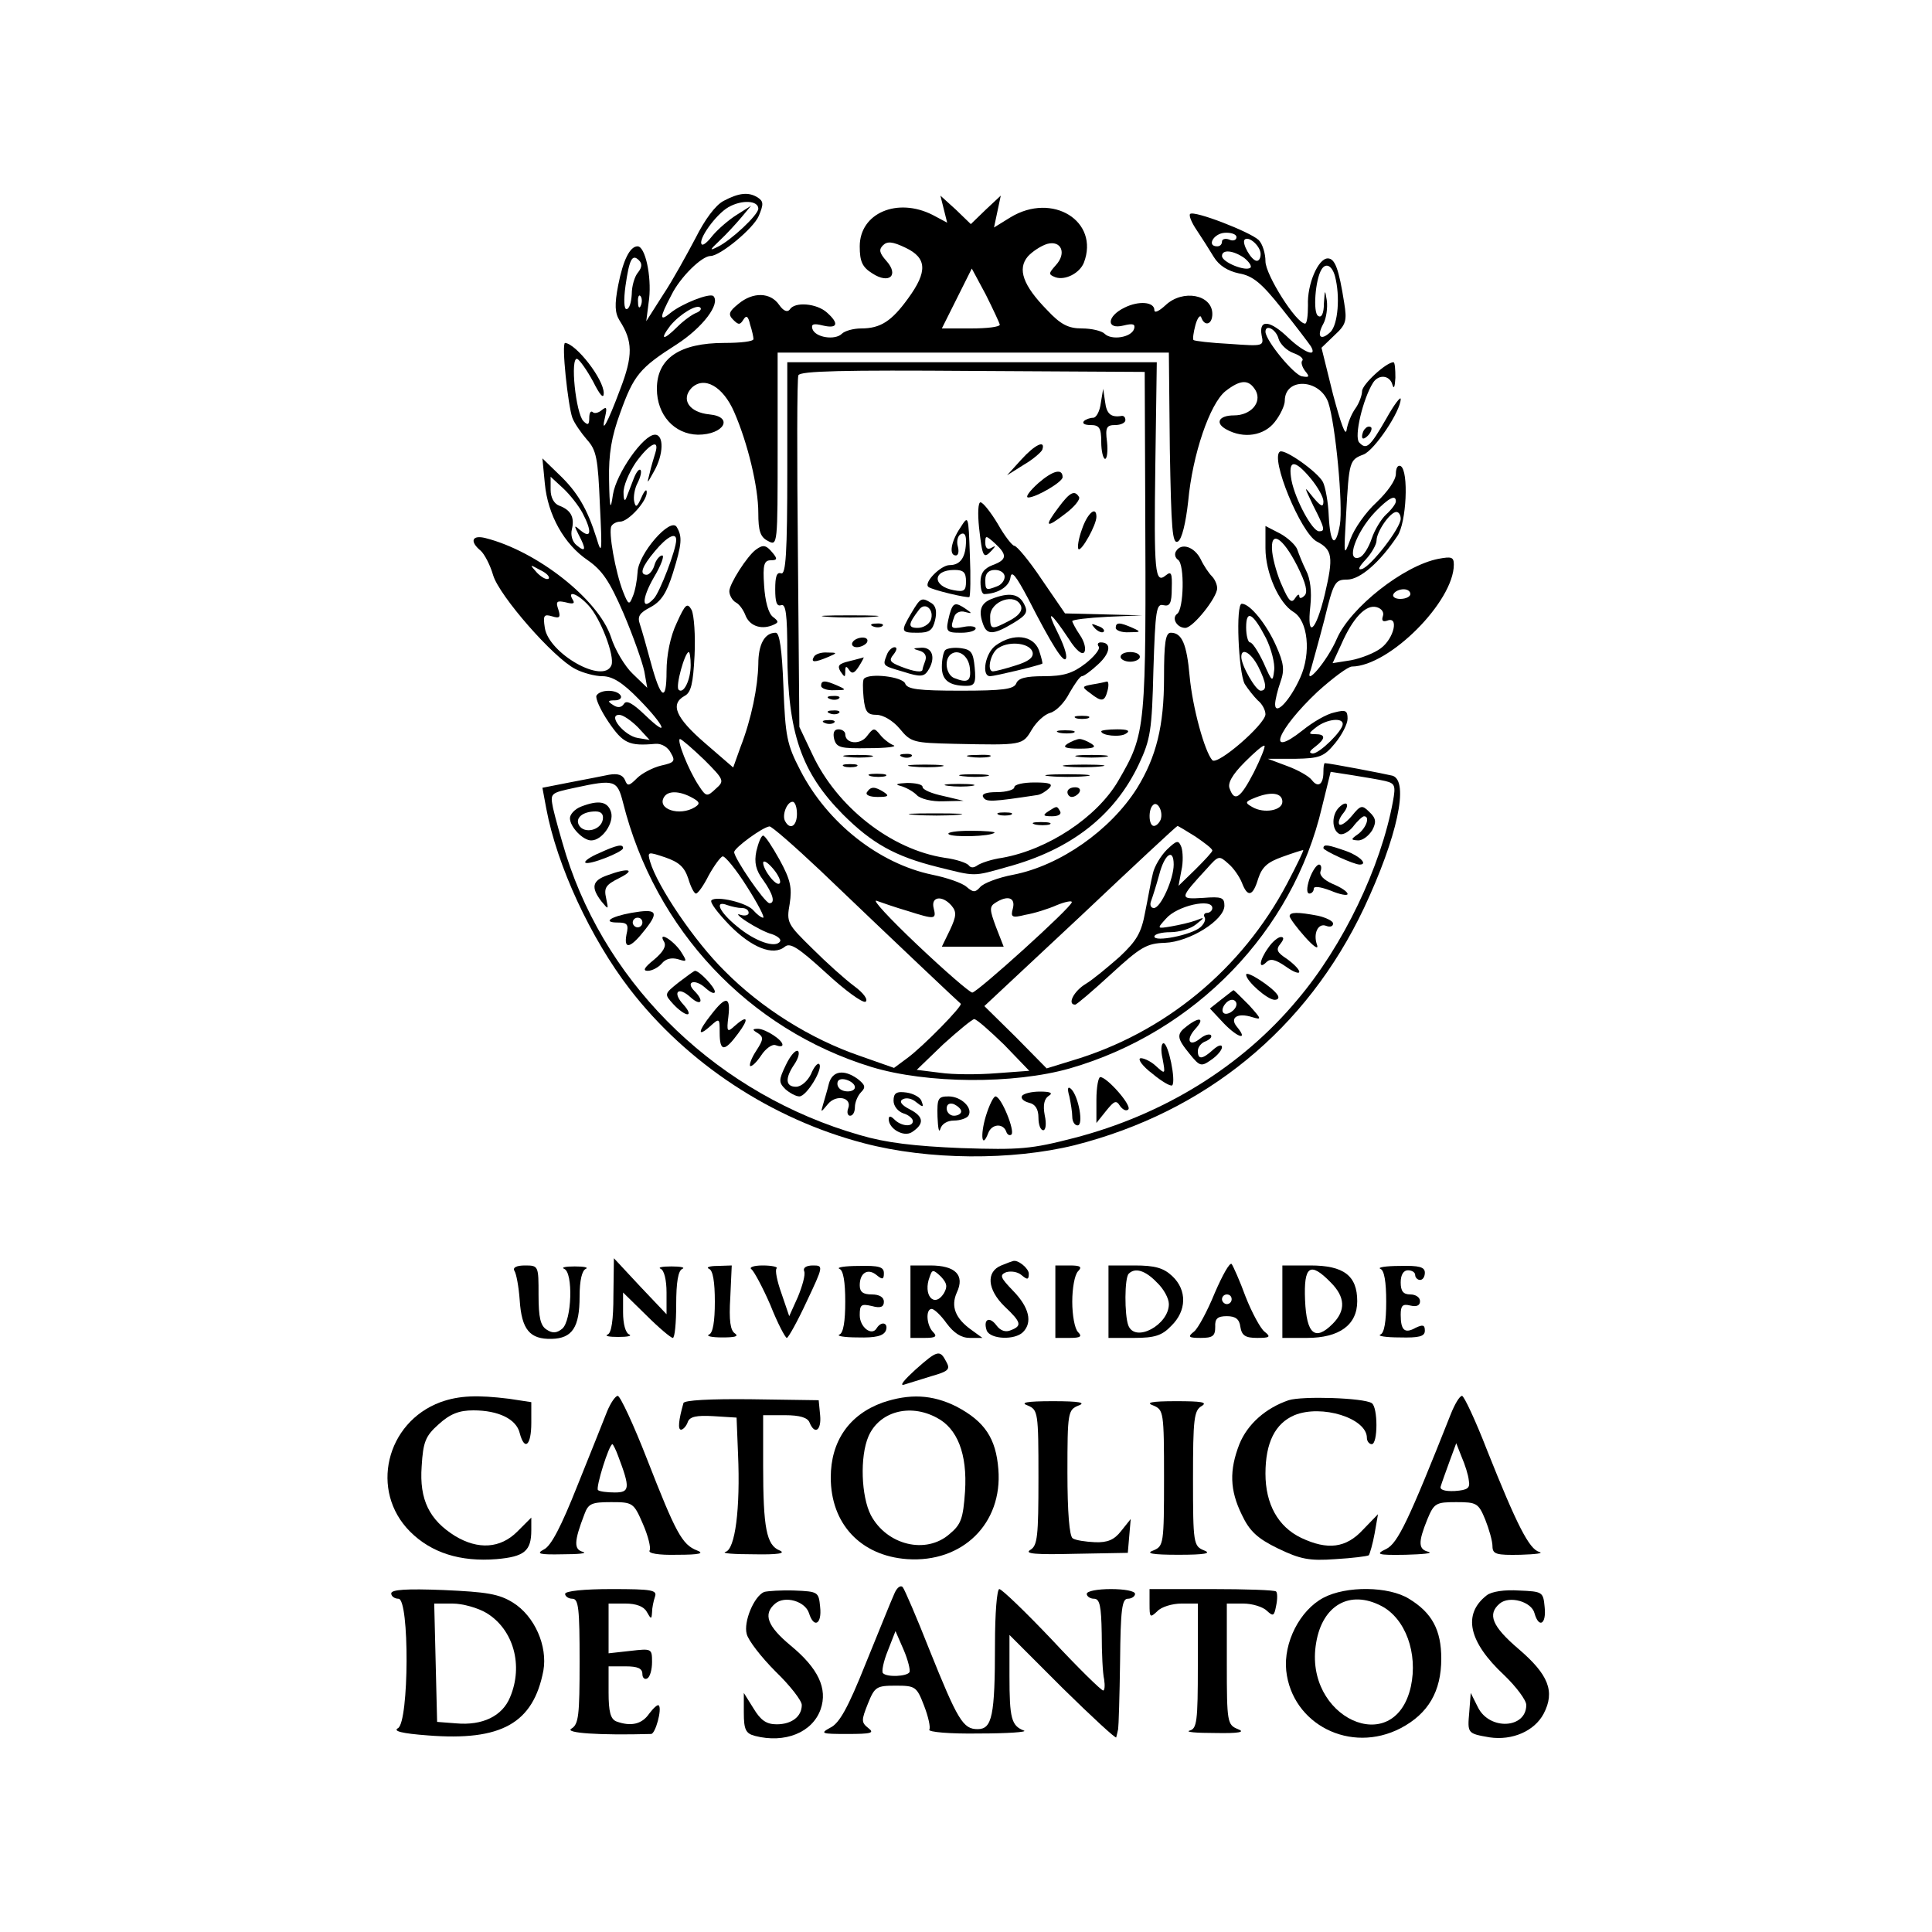 <?xml version="1.0" standalone="no"?>
<!DOCTYPE svg PUBLIC "-//W3C//DTD SVG 20010904//EN"
 "http://www.w3.org/TR/2001/REC-SVG-20010904/DTD/svg10.dtd">
<svg version="1.0" xmlns="http://www.w3.org/2000/svg"
 width="400pt" height="400pt" viewBox="0 0 400 400"
 preserveAspectRatio="xMidYMid meet">

<g transform="translate(0,400) scale(0.1,-0.1)"
fill="#000000" stroke="none">
<path d="M1498 3584 c-17 -9 -39 -39 -58 -77 -18 -34 -47 -87 -67 -117 l-35
-55 6 47 c5 46 -8 108 -24 108 -16 0 -30 -29 -40 -80 -8 -41 -7 -58 3 -74 27
-42 28 -72 1 -142 -26 -70 -41 -97 -31 -56 4 18 3 21 -7 13 -7 -6 -16 -8 -19
-4 -4 3 -7 -2 -7 -12 0 -15 -3 -16 -12 -7 -16 16 -28 133 -13 129 5 -2 20 -23
33 -47 14 -28 22 -37 22 -24 0 29 -57 102 -80 104 -8 0 6 -130 15 -155 4 -11
18 -31 30 -45 20 -22 23 -39 27 -135 5 -99 4 -106 -7 -69 -19 60 -39 95 -78
132 l-34 33 5 -52 c6 -65 40 -126 89 -159 30 -21 45 -43 74 -110 20 -47 39
-101 43 -120 l6 -34 -30 29 c-16 15 -37 50 -45 76 -26 78 -153 178 -260 205
-28 7 -33 -7 -10 -26 8 -7 20 -30 26 -51 13 -43 125 -171 170 -194 15 -8 41
-15 56 -15 21 0 42 -13 76 -48 54 -55 65 -83 12 -32 -25 24 -38 31 -43 23 -5
-8 -13 -9 -22 -3 -13 8 -12 10 3 10 10 0 15 5 12 10 -8 13 -42 13 -50 0 -3 -5
8 -30 25 -55 30 -44 42 -50 97 -45 13 1 26 -7 32 -19 10 -17 7 -20 -20 -26
-17 -4 -40 -16 -50 -26 -17 -17 -20 -17 -25 -4 -5 11 -15 14 -33 11 -14 -3
-51 -10 -82 -16 l-56 -11 8 -43 c22 -118 92 -269 173 -374 118 -153 293 -269
485 -319 133 -35 306 -36 436 -4 271 69 480 240 599 491 69 147 94 263 59 274
-16 4 -131 26 -140 26 -2 0 -3 -8 -3 -18 0 -26 -11 -34 -24 -17 -6 8 -29 21
-51 29 l-40 15 57 0 c50 1 59 4 82 32 14 17 26 40 26 51 0 17 -4 19 -27 13
-16 -3 -45 -20 -66 -37 -77 -61 -53 1 31 80 31 28 63 52 71 52 78 1 211 135
211 211 0 16 -5 17 -32 12 -72 -14 -182 -101 -210 -165 -20 -47 -70 -105 -54
-64 3 11 16 57 28 103 19 78 22 83 47 83 27 0 68 36 104 90 19 27 24 135 7
145 -6 3 -10 -4 -10 -16 0 -13 -17 -37 -40 -59 -22 -20 -46 -54 -54 -76 -14
-38 -14 -36 -9 51 6 110 7 113 36 124 23 9 77 90 77 115 0 6 -14 -12 -30 -41
-34 -59 -41 -65 -56 -49 -11 12 8 91 29 124 12 18 35 15 40 -5 3 -10 5 -3 6
15 0 17 -1 32 -4 32 -15 0 -65 -46 -65 -60 0 -8 -6 -25 -14 -36 -8 -11 -16
-31 -18 -44 -2 -15 -12 13 -28 73 l-24 97 27 26 c24 22 26 30 20 67 -11 70
-19 92 -34 92 -20 0 -43 -54 -41 -97 0 -21 -2 -38 -6 -38 -18 0 -82 101 -82
129 0 16 -6 36 -14 44 -18 17 -134 62 -142 54 -3 -3 3 -18 14 -34 10 -15 26
-40 35 -55 11 -18 29 -29 52 -34 29 -5 47 -20 89 -73 29 -36 56 -72 60 -78 14
-24 -14 -13 -46 17 -38 37 -62 40 -56 6 5 -23 4 -23 -66 -18 -39 2 -73 6 -75
8 -2 2 0 16 4 31 4 15 10 22 12 16 7 -20 23 -15 23 7 0 40 -61 52 -97 18 -13
-12 -23 -17 -23 -10 0 17 -32 20 -62 5 -37 -18 -38 -46 -2 -37 20 5 25 3 22
-7 -6 -18 -47 -24 -61 -10 -6 6 -27 11 -47 11 -28 0 -44 8 -72 38 -50 51 -62
85 -40 111 9 10 27 22 40 26 29 8 41 -19 18 -44 -15 -17 -16 -19 -1 -25 20 -7
50 8 59 30 33 86 -65 147 -152 94 l-34 -21 7 33 7 33 -31 -29 -31 -30 -31 30
-32 29 7 -28 7 -28 -30 16 c-73 37 -151 4 -151 -65 0 -31 5 -43 26 -56 35 -23
56 -4 29 26 -14 16 -16 23 -7 32 9 9 20 8 47 -5 44 -21 46 -49 5 -105 -34 -47
-57 -62 -97 -62 -16 0 -34 -5 -40 -11 -14 -14 -55 -8 -61 10 -3 10 2 12 22 7
30 -7 34 4 8 27 -21 19 -67 23 -77 6 -5 -6 -13 -3 -22 10 -18 26 -54 27 -84 2
-20 -16 -22 -22 -11 -33 11 -11 14 -11 21 0 6 10 10 8 14 -10 4 -12 7 -26 7
-30 0 -5 -27 -8 -60 -8 -93 0 -140 -32 -140 -95 0 -54 36 -94 85 -95 54 0 75
37 24 42 -42 4 -60 31 -37 55 26 25 65 3 88 -50 28 -64 50 -155 50 -209 0 -37
4 -50 20 -58 20 -11 20 -8 20 190 l0 200 405 0 405 0 2 -200 c3 -166 5 -198
17 -191 8 5 16 38 21 83 9 98 45 202 77 228 32 25 49 25 63 1 13 -25 -11 -51
-45 -51 -32 0 -40 -16 -16 -29 36 -20 78 -13 100 15 12 15 21 35 21 44 0 49
72 46 90 -3 15 -45 31 -214 24 -254 -9 -49 -20 -40 -23 19 -1 28 -7 60 -12 70
-11 21 -79 69 -89 63 -21 -13 43 -168 76 -186 33 -17 35 -32 17 -109 -19 -79
-38 -94 -30 -24 3 29 0 56 -9 73 -7 14 -15 34 -18 43 -3 9 -19 24 -35 33 l-31
16 0 -46 c0 -51 28 -114 58 -132 30 -18 37 -85 14 -136 -21 -47 -52 -80 -52
-55 0 8 5 29 11 46 9 25 7 39 -9 75 -20 45 -54 87 -71 87 -13 0 -7 -141 6
-166 7 -11 19 -26 27 -34 9 -7 16 -20 16 -29 -1 -21 -99 -106 -110 -95 -16 18
-41 109 -47 174 -6 67 -16 90 -39 90 -11 0 -14 -21 -14 -93 0 -100 -16 -164
-56 -229 -55 -87 -159 -160 -256 -179 -32 -6 -63 -18 -69 -26 -10 -11 -14 -11
-28 1 -9 8 -41 19 -71 25 -110 23 -217 107 -273 216 -28 54 -31 70 -35 173 -3
78 -8 112 -16 112 -23 0 -36 -24 -36 -65 -1 -47 -14 -113 -37 -172 l-15 -42
-59 51 c-60 52 -72 80 -42 97 14 7 18 26 21 84 2 41 -1 83 -6 94 -9 16 -13 13
-31 -27 -13 -27 -21 -66 -21 -100 0 -65 -12 -58 -33 20 -8 30 -18 65 -22 77
-6 17 -1 24 22 36 22 12 33 29 46 70 19 61 20 76 8 96 -13 21 -80 -56 -81 -94
-1 -16 -5 -39 -10 -50 -7 -18 -9 -18 -20 10 -16 41 -31 125 -24 136 3 5 11 9
18 9 17 0 56 43 55 61 0 8 -5 3 -11 -11 -9 -20 -12 -22 -15 -8 -2 9 1 27 7 38
6 12 9 24 6 27 -3 3 -9 -5 -14 -18 -5 -13 -12 -31 -15 -39 -3 -9 -6 -6 -6 9
-1 14 11 42 25 63 28 39 50 51 41 21 -3 -10 -9 -29 -12 -43 -6 -23 -6 -23 9 4
20 35 21 76 2 76 -24 0 -80 -80 -87 -124 -5 -35 -7 -30 -8 31 -1 53 5 89 23
138 28 78 40 93 117 142 54 35 91 84 76 100 -8 7 -66 -16 -89 -35 -23 -19 -23
-10 2 37 18 37 63 81 81 81 20 0 89 57 100 83 10 24 10 30 -2 38 -19 12 -39
10 -71 -7z m72 -16 c0 -13 -57 -66 -84 -79 -18 -9 -17 -7 4 13 14 13 34 35 45
48 l20 24 -30 -19 c-16 -10 -38 -29 -49 -42 -10 -13 -20 -22 -23 -19 -9 9 29
62 55 77 28 16 62 14 62 -3z m990 -59 c0 -6 -7 -9 -15 -5 -8 3 -15 1 -15 -4 0
-6 -4 -10 -10 -10 -22 0 -8 26 15 28 14 1 25 -3 25 -9z m50 -35 c0 -8 -3 -14
-8 -14 -11 0 -32 37 -25 44 9 8 33 -14 33 -30z m-34 -8 c10 -8 16 -17 13 -20
-9 -9 -59 11 -59 24 0 14 23 12 46 -4z m-1255 -30 c-7 -8 -13 -28 -13 -45 -1
-17 -5 -31 -11 -31 -5 0 -6 19 -2 48 8 56 14 67 28 53 7 -7 6 -15 -2 -25z
m1443 -8 c11 -42 6 -99 -9 -115 -21 -20 -30 -10 -15 17 6 11 9 33 7 48 -4 24
-4 23 -6 -6 0 -21 -5 -31 -12 -26 -11 6 -6 75 7 96 9 15 22 8 28 -14z m-694
-100 c0 -5 -27 -8 -60 -8 l-60 0 31 62 31 62 29 -54 c15 -30 28 -58 29 -62z
m-743 40 c-3 -8 -6 -5 -6 6 -1 11 2 17 5 13 3 -3 4 -12 1 -19z m114 -16 c-8
-3 -26 -16 -39 -29 -29 -29 -37 -27 -14 3 20 24 55 45 62 37 3 -3 -1 -8 -9
-11z m1206 -53 c3 -11 17 -25 31 -30 14 -5 22 -12 18 -16 -3 -3 0 -13 6 -21
10 -12 9 -14 -7 -11 -17 4 -74 73 -75 92 0 17 22 5 27 -14z m67 -290 c14 -17
26 -38 26 -47 0 -13 -5 -11 -21 8 -20 25 -20 25 0 -17 24 -47 25 -53 12 -53
-14 0 -49 65 -57 105 -8 44 6 45 40 4z m-1508 -71 c20 -38 18 -54 -3 -37 -15
13 -15 12 -5 -8 16 -30 15 -38 -4 -22 -9 7 -13 21 -10 33 6 25 -2 40 -26 49
-11 4 -18 17 -18 33 l0 27 26 -24 c14 -13 32 -36 40 -51z m1684 24 c0 -5 -9
-17 -20 -27 -10 -9 -24 -32 -30 -50 -6 -18 -17 -36 -25 -39 -30 -11 -8 52 32
94 28 29 43 37 43 22z m10 -36 c0 -19 -61 -98 -80 -104 -10 -3 -7 4 8 20 12
13 22 31 22 39 0 18 28 59 41 59 5 0 9 -6 9 -14z m-1500 -44 c0 -20 -34 -108
-46 -121 -26 -28 -26 -1 0 44 15 25 22 45 17 45 -5 0 -13 -9 -16 -20 -3 -11
-11 -20 -16 -20 -16 0 -10 17 17 49 25 30 44 40 44 23z m1286 -54 c18 -36 22
-54 15 -61 -6 -6 -11 -7 -11 -1 0 5 -4 3 -9 -5 -7 -11 -13 -5 -26 25 -10 21
-19 53 -21 71 -5 47 21 32 52 -29z m-1550 -26 c-4 -3 -14 2 -24 12 -16 18 -16
18 6 6 13 -6 21 -14 18 -18z m1784 -32 c0 -5 -9 -10 -21 -10 -11 0 -17 5 -14
10 3 6 13 10 21 10 8 0 14 -4 14 -10z m-1702 -23 c25 -26 55 -105 48 -124 -16
-41 -130 24 -138 77 -4 26 -2 29 15 24 16 -5 18 -2 13 14 -6 17 -3 19 15 15
15 -4 20 -3 15 5 -13 21 10 13 32 -11z m1645 -23 c-3 -9 0 -12 9 -9 25 10 14
-37 -13 -57 -13 -10 -41 -21 -62 -25 l-38 -6 18 39 c24 55 51 83 73 77 11 -3
16 -11 13 -19z m-242 -45 c11 -22 19 -53 17 -67 -3 -25 -4 -25 -22 16 -11 23
-23 42 -28 42 -4 0 -8 14 -8 31 0 38 14 30 41 -22z m-1191 -56 c0 -31 -15 -61
-25 -51 -7 7 13 78 21 78 2 0 4 -12 4 -27z m1175 -3 c17 -34 19 -50 5 -50 -10
0 -40 52 -40 70 0 20 20 9 35 -20z m-1284 -126 l24 -26 -24 4 c-28 4 -64 48
-39 48 8 0 25 -12 39 -26z m1459 7 c0 -14 -48 -61 -62 -61 -9 1 -7 5 5 14 22
17 22 26 0 26 -15 0 -14 2 3 15 21 16 54 20 54 6z m-1322 -74 c42 -42 42 -44
24 -60 -18 -17 -20 -17 -35 6 -22 33 -47 97 -39 97 4 -1 26 -20 50 -43z m1138
-26 c-28 -54 -40 -62 -50 -34 -5 11 5 29 31 55 20 20 38 36 41 34 2 -2 -8 -27
-22 -55z m272 -18 c20 -5 22 -9 16 -42 -25 -136 -103 -299 -198 -411 -115
-138 -277 -238 -462 -286 -89 -23 -112 -25 -234 -21 -97 4 -156 11 -210 27
-289 83 -520 302 -608 580 -11 36 -23 79 -27 97 -6 31 -6 31 45 42 83 18 88
16 100 -31 66 -263 260 -469 514 -547 115 -35 295 -36 411 -3 260 75 462 284
522 541 l18 73 45 -7 c25 -4 55 -9 68 -12z m-1436 -34 c17 -9 18 -13 7 -20
-32 -20 -80 -4 -64 21 8 13 31 13 57 -1z m1223 -9 c0 -18 -38 -25 -62 -11 -16
9 -16 11 7 20 33 13 55 9 55 -9z m-1005 -25 c0 -25 -14 -34 -24 -16 -8 12 3
41 15 41 5 0 9 -11 9 -25z m753 -12 c-3 -7 -9 -13 -14 -13 -11 0 -12 34 -2 43
9 10 22 -13 16 -30z m-705 -105 c161 -154 287 -273 291 -276 6 -3 -78 -89
-111 -113 l-27 -20 -71 25 c-102 35 -204 99 -280 176 -62 61 -139 175 -154
226 -6 21 -5 21 31 9 29 -10 40 -20 48 -44 5 -17 12 -31 16 -31 4 0 16 17 26
37 11 20 24 38 29 40 5 1 28 -27 50 -62 23 -36 38 -65 34 -65 -4 0 -13 7 -20
15 -13 16 -77 31 -87 21 -4 -4 13 -26 37 -51 46 -47 91 -65 115 -45 11 9 28
-2 85 -54 40 -37 76 -63 82 -60 6 4 -4 18 -23 32 -19 14 -58 49 -87 78 -52 51
-54 54 -47 93 5 33 2 49 -21 91 -15 27 -30 50 -34 50 -4 0 -10 -15 -14 -32 -5
-24 -1 -40 14 -60 20 -28 26 -48 13 -48 -10 1 -73 93 -73 106 1 9 58 51 73 53
4 1 52 -41 105 -91z m777 70 c19 -13 35 -25 35 -29 0 -3 -16 -20 -35 -39 l-35
-34 6 32 c4 17 3 39 0 48 -6 15 -9 15 -30 -5 -13 -13 -26 -35 -29 -49 -4 -15
-10 -51 -16 -80 -8 -44 -18 -60 -53 -93 -24 -21 -55 -47 -70 -56 -25 -15 -39
-43 -22 -43 3 0 37 29 74 63 61 56 74 64 112 65 51 2 123 47 123 77 0 17 -6
19 -44 16 -50 -3 -50 -2 8 61 24 27 25 27 44 10 11 -9 23 -27 28 -39 12 -32
23 -29 34 8 8 24 19 34 50 45 22 8 41 14 43 14 2 0 -13 -31 -33 -69 -94 -178
-254 -310 -446 -367 l-52 -16 -64 65 -65 64 199 186 c109 103 199 187 201 187
1 0 18 -10 37 -22z m-45 -58 c0 -30 -27 -90 -41 -90 -6 0 -9 6 -6 14 3 8 11
33 17 55 11 43 30 56 30 21z m-816 -39 c-7 -7 -34 28 -34 43 1 6 10 0 21 -13
11 -13 17 -27 13 -30z m265 -57 c57 -18 60 -18 54 6 -6 24 18 27 37 5 11 -13
10 -22 -3 -50 l-17 -35 64 0 64 0 -16 41 c-13 35 -14 42 -1 50 25 16 42 11 36
-12 -5 -18 -2 -20 26 -13 18 3 47 12 65 20 17 7 32 10 31 6 -1 -11 -196 -187
-206 -187 -5 0 -56 44 -114 99 -57 54 -95 95 -84 91 11 -4 40 -14 64 -21z
m-343 6 c8 0 14 -4 14 -10 0 -5 -8 -7 -17 -4 -10 4 -4 -3 13 -14 17 -11 40
-23 52 -26 12 -4 20 -11 17 -15 -9 -15 -52 0 -89 31 -37 30 -48 55 -20 44 9
-3 22 -6 30 -6z m974 0 c0 -5 -5 -10 -11 -10 -5 0 -8 -4 -5 -9 3 -5 -1 -14 -9
-21 -19 -16 -95 -31 -95 -19 0 5 15 9 33 9 18 0 42 7 53 16 19 15 19 16 -1 8
-11 -4 -33 -9 -50 -12 -30 -5 -30 -5 -11 16 23 27 96 43 96 22z m-431 -283
l52 -54 -68 -5 c-37 -3 -90 -3 -117 1 l-48 6 55 53 c31 28 60 52 64 52 5 0 32
-24 62 -53z"/>
<path d="M1203 2330 c-13 -5 -23 -16 -23 -24 0 -18 27 -46 44 -46 23 0 48 37
41 59 -7 22 -26 25 -62 11z m45 -27 c-4 -22 -38 -30 -49 -12 -9 15 7 29 34 29
12 0 17 -6 15 -17z"/>
<path d="M2772 2328 c-15 -15 -15 -45 0 -54 6 -4 19 2 29 14 9 12 20 22 23 22
13 0 5 -23 -11 -36 -17 -12 -17 -13 -1 -14 10 0 22 10 29 21 9 17 8 25 -6 38
-15 15 -18 14 -36 -8 -11 -13 -22 -21 -26 -18 -3 4 0 13 7 22 16 19 9 30 -8
13z"/>
<path d="M1241 2234 c-19 -8 -32 -17 -29 -20 7 -6 78 22 78 30 0 9 -12 7 -49
-10z"/>
<path d="M2740 2244 c0 -5 63 -34 75 -34 18 0 0 18 -28 28 -37 13 -47 15 -47
6z"/>
<path d="M2711 2180 c-6 -18 -6 -30 0 -30 5 0 9 5 9 10 0 6 14 4 35 -4 19 -8
35 -11 35 -7 0 5 -14 14 -31 21 -18 8 -28 18 -25 26 3 8 1 14 -3 14 -5 0 -14
-13 -20 -30z"/>
<path d="M1258 2188 c-32 -11 -35 -25 -13 -54 15 -18 15 -18 10 6 -5 22 -1 28
27 42 36 18 19 22 -24 6z"/>
<path d="M1307 2110 c-44 -8 -60 -20 -28 -20 20 0 23 -4 18 -25 -6 -33 9 -28
40 12 28 36 22 42 -30 33z m23 -20 c0 -5 -4 -10 -10 -10 -5 0 -10 5 -10 10 0
6 5 10 10 10 6 0 10 -4 10 -10z"/>
<path d="M2670 2103 c1 -5 15 -24 32 -43 17 -19 28 -27 25 -17 -9 24 2 47 19
40 8 -3 14 -1 14 5 0 5 -14 12 -31 16 -42 8 -59 8 -59 -1z"/>
<path d="M1375 2050 c5 -9 -2 -21 -21 -37 -20 -16 -24 -23 -13 -23 9 0 22 7
29 15 8 10 20 13 34 9 19 -6 19 -5 5 17 -17 24 -48 42 -34 19z"/>
<path d="M2626 2038 c-19 -26 -21 -47 -4 -30 8 8 18 6 40 -9 15 -11 28 -16 28
-11 0 5 -12 17 -26 27 -20 13 -23 19 -13 31 7 9 8 14 1 14 -6 0 -18 -10 -26
-22z"/>
<path d="M1405 1966 c-30 -24 -30 -24 -11 -45 11 -12 24 -21 29 -21 6 0 2 9
-8 20 -24 26 -11 39 15 15 21 -19 29 -8 8 13 -20 20 1 26 22 7 11 -10 20 -14
20 -8 0 9 -32 43 -41 43 -2 0 -17 -11 -34 -24z"/>
<path d="M2580 1982 c0 -13 44 -52 59 -52 7 0 10 4 6 10 -10 16 -65 52 -65 42z"/>
<path d="M2529 1931 l-24 -19 29 -31 c29 -30 51 -36 27 -7 -16 19 1 30 32 20
20 -6 19 -4 -7 25 -17 17 -31 31 -32 31 -1 0 -12 -9 -25 -19z m31 -10 c0 -12
-20 -25 -27 -18 -7 7 6 27 18 27 5 0 9 -4 9 -9z"/>
<path d="M1473 1900 c-28 -35 -30 -49 -3 -25 20 18 20 17 20 -13 0 -40 10 -40
38 -2 24 32 20 40 -8 15 -14 -13 -16 -11 -12 20 5 42 -5 44 -35 5z"/>
<path d="M2458 1876 c-23 -17 -22 -25 5 -58 21 -26 24 -27 45 -12 12 8 22 20
22 26 0 6 -8 4 -18 -5 -23 -21 -32 -21 -32 -3 0 8 7 17 16 20 9 4 14 9 11 13
-4 3 -13 0 -22 -7 -23 -19 -31 -3 -10 20 20 22 9 26 -17 6z"/>
<path d="M1569 1861 c12 -8 12 -13 -3 -36 -10 -15 -15 -29 -13 -32 3 -2 13 7
23 22 9 14 23 24 30 21 8 -3 14 -3 14 1 0 10 -34 32 -50 33 -13 0 -13 -2 -1
-9z"/>
<path d="M2407 1808 c6 -33 6 -33 -15 -14 -11 10 -26 16 -31 15 -6 -2 5 -17
25 -32 19 -16 38 -27 41 -24 8 9 -8 87 -18 87 -5 0 -6 -15 -2 -32z"/>
<path d="M1627 1795 c-15 -31 -15 -36 -1 -50 9 -8 22 -15 29 -15 15 0 50 58
41 67 -3 3 -11 -6 -17 -21 -7 -14 -20 -26 -31 -26 -22 0 -23 18 -3 47 8 12 11
24 7 27 -5 3 -16 -10 -25 -29z"/>
<path d="M1716 1756 c-3 -13 -9 -32 -12 -43 -5 -17 -5 -17 10 1 17 21 51 14
42 -9 -3 -8 -1 -15 4 -15 6 0 10 8 10 18 0 10 6 24 13 31 10 10 8 15 -7 27
-29 21 -53 17 -60 -10z m54 -7 c0 -11 -27 -12 -34 0 -3 4 -3 11 0 14 8 8 34
-3 34 -14z"/>
<path d="M2270 1723 l0 -48 20 25 c17 21 21 23 29 10 6 -8 13 -11 17 -7 8 8
-44 67 -58 67 -4 0 -8 -21 -8 -47z"/>
<path d="M2214 1730 c3 -14 6 -33 6 -42 0 -10 5 -18 11 -18 13 0 2 60 -13 75
-7 7 -9 2 -4 -15z"/>
<path d="M1850 1721 c0 -11 9 -22 20 -26 11 -3 20 -11 20 -16 0 -13 -24 -11
-38 3 -8 8 -12 8 -12 1 0 -20 31 -38 48 -27 26 17 25 32 -4 47 -18 9 -23 17
-15 21 7 4 19 2 28 -6 14 -11 16 -11 11 2 -2 8 -17 16 -31 18 -21 3 -27 -1
-27 -17z"/>
<path d="M2116 1731 c-3 -5 3 -11 14 -14 14 -3 20 -14 20 -31 0 -14 4 -26 10
-26 5 0 7 13 3 31 -4 21 -1 34 8 40 10 6 4 9 -18 9 -17 0 -34 -4 -37 -9z"/>
<path d="M1941 1688 c1 -24 3 -35 6 -25 3 10 14 17 28 17 13 0 27 5 30 10 10
16 -15 40 -41 40 -22 0 -24 -4 -23 -42z m49 11 c0 -5 -7 -9 -15 -9 -8 0 -15 7
-15 15 0 9 6 12 15 9 8 -4 15 -10 15 -15z"/>
<path d="M2041 1689 c-12 -40 -8 -69 5 -35 7 19 30 21 37 4 2 -7 7 -10 11 -7
8 7 -21 79 -33 79 -4 0 -13 -18 -20 -41z"/>
<path d="M1630 3029 c0 -175 -3 -220 -13 -216 -9 3 -12 -7 -12 -33 0 -26 3
-36 12 -33 10 4 13 -19 13 -98 1 -167 29 -248 115 -335 60 -60 108 -87 196
-109 80 -20 73 -20 144 0 133 36 223 107 273 213 24 51 27 70 30 195 4 124 6
138 21 134 13 -3 17 4 17 35 1 31 -1 36 -12 27 -23 -19 -25 5 -22 229 l3 212
-382 0 -383 0 0 -221z m741 -52 c2 -490 2 -494 -56 -594 -44 -75 -145 -142
-240 -159 -22 -3 -45 -11 -52 -16 -7 -5 -13 -5 -17 0 -3 5 -26 13 -50 16 -111
17 -223 105 -274 214 l-27 57 -3 358 c-2 197 -2 364 1 370 3 9 95 11 361 9
l356 -2 1 -253z"/>
<path d="M2279 3165 c-2 -16 -9 -30 -16 -30 -6 0 -15 -3 -19 -7 -4 -5 2 -8 14
-8 18 0 22 -6 22 -35 0 -19 4 -35 8 -35 4 0 6 16 4 35 -4 30 -1 35 17 35 12 0
21 5 21 10 0 6 -3 9 -7 9 -23 -4 -32 4 -35 29 l-4 27 -5 -30z"/>
<path d="M2114 3048 l-29 -32 35 22 c19 11 36 26 38 31 7 21 -15 11 -44 -21z"/>
<path d="M2150 3000 c-19 -17 -28 -30 -21 -30 16 0 71 32 71 42 0 19 -20 14
-50 -12z"/>
<path d="M2192 2950 c-31 -41 -27 -45 13 -14 19 14 32 30 29 35 -9 15 -19 10
-42 -21z"/>
<path d="M2027 2908 c7 -62 9 -66 26 -48 9 10 9 11 0 6 -8 -5 -13 -1 -13 10 0
16 1 16 20 -1 26 -24 25 -34 -5 -45 -18 -7 -25 -17 -25 -35 0 -14 3 -25 8 -25
28 1 51 15 54 34 2 16 11 5 37 -44 49 -96 74 -135 78 -123 3 7 -6 31 -18 55
-24 48 -14 42 24 -15 15 -24 28 -34 32 -27 4 6 0 22 -9 35 -9 13 -16 27 -16
29 0 3 33 7 73 9 l72 3 -80 2 -80 2 -48 70 c-26 39 -52 70 -57 70 -4 0 -20 20
-34 45 -15 25 -31 45 -36 45 -5 0 -6 -23 -3 -52z m53 -102 c0 -8 -7 -17 -16
-20 -23 -9 -24 -8 -24 14 0 13 7 20 20 20 11 0 20 -6 20 -14z"/>
<path d="M2240 2904 c-7 -19 -10 -38 -7 -41 6 -5 37 50 37 67 0 24 -19 7 -30
-26z"/>
<path d="M1988 2907 c-19 -28 -24 -57 -9 -57 5 0 7 8 4 19 -3 10 0 22 6 25 7
4 11 -1 11 -13 0 -34 -11 -51 -34 -51 -18 0 -54 -36 -44 -45 6 -6 82 -24 85
-21 2 2 3 41 1 87 -3 83 -3 83 -20 56z m12 -111 c0 -19 -4 -22 -25 -18 -45 8
-45 42 1 42 19 0 24 -5 24 -24z"/>
<path d="M2053 2760 c-23 -9 -28 -25 -17 -54 8 -21 22 -20 62 4 28 17 31 23
22 40 -11 21 -31 24 -67 10z m61 -15 c3 -10 -5 -20 -24 -30 -38 -20 -40 -19
-40 9 0 32 53 50 64 21z"/>
<path d="M1887 2731 c-23 -39 -22 -41 13 -41 24 0 31 5 36 26 4 17 2 29 -7 35
-21 13 -23 12 -42 -20z m40 -15 c-4 -9 -16 -16 -27 -16 -21 0 -20 8 3 38 13
17 32 -1 24 -22z"/>
<path d="M1966 2728 c-9 -36 -8 -38 24 -38 17 0 30 4 30 9 0 4 -11 6 -25 3
-27 -5 -28 -3 -19 22 3 8 13 12 22 9 15 -4 15 -3 2 6 -22 15 -27 14 -34 -11z"/>
<path d="M1713 2723 c26 -2 68 -2 95 0 26 2 4 3 -48 3 -52 0 -74 -1 -47 -3z"/>
<path d="M1808 2703 c7 -3 16 -2 19 1 4 3 -2 6 -13 5 -11 0 -14 -3 -6 -6z"/>
<path d="M2267 2699 c7 -7 15 -10 18 -7 3 3 -2 9 -12 12 -14 6 -15 5 -6 -5z"/>
<path d="M2310 2700 c0 -5 12 -10 28 -9 24 0 25 1 7 9 -27 12 -35 12 -35 0z"/>
<path d="M1765 2670 c-3 -5 1 -10 9 -10 8 0 18 5 21 10 3 6 -1 10 -9 10 -8 0
-18 -4 -21 -10z"/>
<path d="M2062 2664 c-22 -15 -31 -64 -12 -64 9 0 101 22 108 26 1 1 -2 13 -7
28 -12 31 -53 36 -89 10z m76 -15 c2 -11 -10 -19 -36 -27 -22 -7 -42 -12 -46
-12 -14 0 -5 40 12 49 24 15 66 9 70 -10z"/>
<path d="M2275 2661 c3 -5 -10 -21 -28 -35 -26 -20 -45 -26 -86 -26 -37 0 -53
-4 -57 -15 -5 -12 -28 -15 -115 -15 -88 0 -111 3 -115 15 -6 14 -73 22 -85 10
-3 -2 -3 -20 -1 -40 3 -29 8 -35 27 -35 13 0 34 -12 48 -29 23 -28 28 -29 113
-31 141 -3 141 -3 160 29 10 17 27 32 38 35 12 3 30 21 40 41 11 19 22 35 26
35 4 0 19 11 34 25 25 23 28 45 5 45 -6 0 -8 -4 -4 -9z"/>
<path d="M1836 2644 c-9 -23 -9 -22 35 -35 34 -11 42 -10 50 2 17 26 10 49
-13 48 -19 -1 -19 -2 -5 -6 11 -3 16 -10 13 -20 -3 -8 -6 -17 -6 -19 0 -7 -17
-5 -45 6 -23 9 -25 13 -15 25 7 9 8 15 2 15 -5 0 -13 -7 -16 -16z"/>
<path d="M1957 2654 c-4 -4 -7 -20 -7 -35 0 -27 15 -39 51 -39 17 0 20 6 17
38 -3 31 -7 37 -28 40 -14 2 -29 0 -33 -4z m51 -37 c3 -27 -4 -32 -32 -21 -16
6 -22 35 -9 48 15 14 38 0 41 -27z"/>
<path d="M1685 2640 c-7 -12 2 -12 30 0 19 8 19 9 -2 9 -12 1 -25 -3 -28 -9z"/>
<path d="M2320 2640 c0 -5 9 -10 20 -10 11 0 20 5 20 10 0 6 -9 10 -20 10 -11
0 -20 -4 -20 -10z"/>
<path d="M1758 2631 c-21 -5 -25 -9 -18 -21 9 -13 10 -13 10 0 0 11 2 12 8 3
6 -9 11 -7 20 7 7 11 11 19 10 19 -2 -1 -15 -4 -30 -8z"/>
<path d="M1700 2580 c0 -5 12 -10 28 -9 24 0 25 1 7 9 -27 12 -35 12 -35 0z"/>
<path d="M2262 2583 c-22 -4 -23 -5 -5 -18 24 -19 30 -18 36 5 3 11 2 19 -1
19 -4 -1 -17 -4 -30 -6z"/>
<path d="M1718 2553 c7 -3 16 -2 19 1 4 3 -2 6 -13 5 -11 0 -14 -3 -6 -6z"/>
<path d="M1718 2523 c7 -3 16 -2 19 1 4 3 -2 6 -13 5 -11 0 -14 -3 -6 -6z"/>
<path d="M2228 2513 c6 -2 18 -2 25 0 6 3 1 5 -13 5 -14 0 -19 -2 -12 -5z"/>
<path d="M1708 2503 c7 -3 16 -2 19 1 4 3 -2 6 -13 5 -11 0 -14 -3 -6 -6z"/>
<path d="M1727 2470 c5 -18 13 -20 72 -19 36 0 59 3 51 6 -8 3 -21 13 -28 22
-12 15 -14 14 -27 -3 -14 -19 -45 -16 -45 4 0 5 -6 10 -14 10 -9 0 -12 -7 -9
-20z"/>
<path d="M2193 2483 c9 -2 23 -2 30 0 6 3 -1 5 -18 5 -16 0 -22 -2 -12 -5z"/>
<path d="M2280 2486 c0 -9 39 -13 51 -5 10 6 4 9 -18 9 -18 0 -33 -2 -33 -4z"/>
<path d="M2210 2460 c-11 -7 -4 -10 25 -10 29 0 36 3 25 10 -8 5 -19 10 -25
10 -5 0 -17 -5 -25 -10z"/>
<path d="M1753 2433 c15 -2 37 -2 50 0 12 2 0 4 -28 4 -27 0 -38 -2 -22 -4z"/>
<path d="M1868 2433 c7 -3 16 -2 19 1 4 3 -2 6 -13 5 -11 0 -14 -3 -6 -6z"/>
<path d="M2008 2433 c12 -2 30 -2 40 0 9 3 -1 5 -23 4 -22 0 -30 -2 -17 -4z"/>
<path d="M2233 2433 c15 -2 39 -2 55 0 15 2 2 4 -28 4 -30 0 -43 -2 -27 -4z"/>
<path d="M1748 2413 c6 -2 18 -2 25 0 6 3 1 5 -13 5 -14 0 -19 -2 -12 -5z"/>
<path d="M1888 2413 c18 -2 45 -2 60 0 15 2 0 4 -33 4 -33 0 -45 -2 -27 -4z"/>
<path d="M2207 2413 c18 -2 50 -2 70 0 21 2 7 4 -32 4 -38 0 -55 -2 -38 -4z"/>
<path d="M1803 2393 c9 -2 23 -2 30 0 6 3 -1 5 -18 5 -16 0 -22 -2 -12 -5z"/>
<path d="M1993 2393 c15 -2 37 -2 50 0 12 2 0 4 -28 4 -27 0 -38 -2 -22 -4z"/>
<path d="M2173 2393 c20 -2 54 -2 75 0 20 2 3 4 -38 4 -41 0 -58 -2 -37 -4z"/>
<path d="M1864 2373 c11 -3 26 -11 34 -19 7 -8 32 -14 55 -13 l42 1 -42 10
c-24 5 -43 13 -43 19 0 5 -15 8 -32 8 -21 -1 -26 -3 -14 -6z"/>
<path d="M1963 2373 c15 -2 37 -2 50 0 12 2 0 4 -28 4 -27 0 -38 -2 -22 -4z"/>
<path d="M2100 2370 c0 -5 -16 -10 -36 -10 -23 0 -33 -4 -28 -11 6 -10 19 -9
112 5 7 1 18 8 24 14 9 9 2 12 -30 12 -23 0 -42 -4 -42 -10z"/>
<path d="M1795 2360 c-4 -6 6 -10 22 -10 22 0 25 2 13 10 -19 12 -27 12 -35 0z"/>
<path d="M2210 2360 c0 -5 4 -10 9 -10 6 0 13 5 16 10 3 6 -1 10 -9 10 -9 0
-16 -4 -16 -10z"/>
<path d="M2170 2320 c-12 -8 -10 -10 8 -10 13 0 20 4 17 10 -7 12 -6 12 -25 0z"/>
<path d="M1893 2313 c26 -2 67 -2 90 0 23 2 2 3 -48 3 -49 0 -68 -1 -42 -3z"/>
<path d="M2068 2313 c6 -2 18 -2 25 0 6 3 1 5 -13 5 -14 0 -19 -2 -12 -5z"/>
<path d="M2143 2293 c9 -2 23 -2 30 0 6 3 -1 5 -18 5 -16 0 -22 -2 -12 -5z"/>
<path d="M1964 2273 c7 -7 87 -5 95 3 2 2 -20 4 -49 4 -29 0 -50 -3 -46 -7z"/>
<path d="M2827 3113 c-4 -3 -7 -11 -7 -17 0 -6 5 -5 12 2 6 6 9 14 7 17 -3 3
-9 2 -12 -2z"/>
<path d="M1565 2862 c-18 -13 -55 -71 -55 -86 0 -8 6 -19 13 -23 8 -4 16 -16
20 -26 8 -22 31 -31 55 -22 15 6 15 8 2 18 -9 7 -16 32 -18 65 -3 43 0 52 14
52 13 0 14 3 4 15 -14 17 -20 18 -35 7z"/>
<path d="M2435 2859 c-4 -6 -2 -14 4 -18 14 -9 12 -103 -2 -112 -12 -9 0 -29
17 -29 16 0 66 63 66 82 0 8 -5 19 -11 25 -6 6 -17 22 -23 35 -13 26 -40 35
-51 17z"/>
<path d="M1270 1318 c0 -51 -4 -78 -12 -81 -7 -3 3 -5 22 -5 19 0 29 2 23 5
-8 3 -13 22 -13 46 l0 41 48 -47 c26 -26 51 -47 55 -47 4 0 7 31 7 69 0 46 4
71 13 74 6 3 -4 5 -23 5 -19 0 -29 -2 -22 -5 7 -3 12 -23 12 -49 l0 -45 -55
58 -54 58 -1 -77z"/>
<path d="M2073 1380 c-32 -13 -29 -50 7 -85 35 -33 36 -40 13 -49 -11 -5 -22
-1 -30 10 -15 20 -28 12 -20 -11 8 -18 58 -20 75 -3 20 20 13 51 -20 85 -27
28 -29 33 -15 39 10 3 24 1 32 -6 12 -10 15 -10 15 3 0 11 -23 30 -33 26 -1 0
-12 -4 -24 -9z"/>
<path d="M2515 1323 c-15 -37 -35 -74 -43 -80 -14 -11 -11 -13 14 -13 25 0 30
4 30 23 -1 17 5 22 24 22 18 0 26 -6 28 -22 3 -18 10 -23 35 -23 26 0 29 2 15
13 -8 6 -26 39 -39 72 -12 33 -26 64 -29 68 -4 4 -19 -23 -35 -60z m35 -13 c0
-5 -4 -10 -10 -10 -5 0 -10 5 -10 10 0 6 5 10 10 10 6 0 10 -4 10 -10z"/>
<path d="M1065 1369 c4 -6 9 -33 11 -61 4 -61 21 -81 66 -80 43 1 58 24 58 88
0 33 5 54 13 57 6 3 -4 5 -23 5 -19 0 -29 -2 -22 -5 19 -7 16 -107 -4 -124
-11 -9 -20 -10 -32 -2 -13 8 -17 25 -17 72 0 60 0 61 -28 61 -17 0 -26 -4 -22
-11z"/>
<path d="M1468 1373 c8 -3 12 -27 12 -68 0 -41 -4 -65 -12 -68 -7 -3 5 -6 27
-6 26 0 35 2 27 8 -10 6 -13 27 -10 75 l3 66 -30 -1 c-16 0 -24 -3 -17 -6z"/>
<path d="M1556 1372 c5 -4 23 -37 39 -74 15 -38 31 -68 34 -68 3 0 22 34 41
75 35 74 35 75 13 75 -14 0 -21 -5 -18 -12 3 -7 -4 -31 -13 -53 l-18 -40 -16
47 c-9 25 -14 49 -10 52 3 3 -10 6 -29 6 -19 0 -29 -4 -23 -8z"/>
<path d="M1738 1373 c8 -3 12 -27 12 -68 0 -41 -4 -65 -12 -68 -7 -3 10 -6 38
-6 37 -1 53 3 58 14 6 16 -9 21 -19 5 -10 -17 -35 2 -35 27 0 22 3 24 25 19
18 -5 25 -2 25 9 0 9 -9 15 -25 15 -18 0 -25 5 -25 19 0 26 17 36 35 21 12
-10 15 -9 15 4 0 13 -10 16 -52 15 -29 0 -47 -3 -40 -6z"/>
<path d="M1885 1305 l0 -75 30 0 c22 0 26 3 17 12 -14 14 -16 48 -3 48 5 0 19
-13 31 -30 15 -20 30 -30 48 -30 l26 0 -22 16 c-34 24 -44 49 -31 78 17 36 -3
56 -55 56 l-41 0 0 -75z m69 17 c-20 -31 -44 -3 -29 35 5 15 7 15 23 0 13 -14
14 -21 6 -35z"/>
<path d="M2185 1305 l0 -75 30 0 c22 0 26 3 17 12 -7 7 -12 35 -12 63 0 28 5
56 12 63 9 9 5 12 -17 12 l-30 0 0 -75z"/>
<path d="M2295 1305 l0 -75 53 0 c43 0 58 5 77 25 32 31 33 74 2 103 -18 17
-36 22 -78 22 l-54 0 0 -75z m100 40 c14 -13 25 -33 25 -45 0 -43 -70 -81 -84
-44 -8 21 -8 99 1 107 13 13 34 7 58 -18z"/>
<path d="M2655 1305 l0 -75 51 0 c67 0 104 27 104 76 0 53 -28 74 -97 74 l-58
0 0 -75z m100 40 c30 -30 32 -58 4 -86 -36 -36 -54 -22 -57 49 -3 71 10 81 53
37z"/>
<path d="M2858 1373 c8 -3 12 -27 12 -68 0 -41 -4 -65 -12 -68 -7 -3 11 -6 40
-6 40 -1 52 2 52 14 0 12 -4 13 -19 6 -23 -13 -31 -5 -31 27 0 19 4 23 20 19
13 -3 20 0 20 9 0 8 -9 14 -20 14 -15 0 -20 7 -20 25 0 16 6 25 15 25 8 0 15
-4 15 -10 0 -5 5 -10 10 -10 6 0 10 7 10 15 0 12 -12 15 -52 14 -29 0 -47 -3
-40 -6z"/>
<path d="M1895 1164 c-22 -20 -33 -33 -24 -31 10 3 35 11 58 18 35 10 39 14
30 30 -13 25 -18 24 -64 -17z"/>
<path d="M912 1097 c-113 -42 -147 -184 -63 -268 44 -44 104 -63 179 -57 58 5
72 17 72 60 l0 26 -29 -29 c-35 -35 -81 -38 -129 -9 -53 33 -74 75 -69 144 3
51 8 63 35 87 24 22 43 29 72 29 52 0 89 -18 96 -47 10 -38 24 -26 24 21 l0
43 -46 7 c-65 8 -103 7 -142 -7z"/>
<path d="M1257 1078 c-7 -18 -35 -88 -62 -155 -33 -83 -54 -124 -69 -131 -17
-9 -9 -11 39 -10 33 0 52 2 42 5 -19 5 -19 21 3 78 8 22 15 25 55 25 45 0 47
-1 66 -45 11 -25 17 -50 14 -55 -4 -6 18 -10 57 -9 47 0 57 3 41 9 -31 12 -44
37 -103 188 -28 72 -56 132 -61 132 -5 0 -15 -15 -22 -32z m23 -93 c25 -66 24
-75 -7 -75 -16 0 -32 2 -35 5 -5 5 23 95 30 95 1 0 7 -11 12 -25z"/>
<path d="M1415 1095 c-10 -35 -12 -55 -5 -55 4 0 11 7 14 16 4 11 18 14 53 12
l48 -3 3 -75 c5 -114 -6 -198 -26 -203 -9 -3 17 -5 58 -5 51 -1 68 2 54 8 -27
11 -34 46 -34 176 l0 104 45 0 c31 0 47 -5 51 -15 11 -27 25 -16 22 15 l-3 31
-139 2 c-86 1 -140 -2 -141 -8z"/>
<path d="M1827 1096 c-69 -25 -107 -80 -107 -155 0 -96 62 -162 158 -169 115
-8 198 74 189 186 -5 64 -28 99 -87 130 -50 25 -97 27 -153 8z m112 -31 c43
-22 64 -75 59 -153 -4 -56 -8 -68 -32 -88 -49 -43 -130 -23 -163 39 -20 39
-23 121 -5 163 22 51 85 69 141 39z"/>
<path d="M2668 1101 c-47 -16 -85 -49 -102 -91 -21 -54 -20 -95 5 -146 16 -34
32 -49 75 -70 46 -22 64 -26 119 -22 35 2 66 6 69 8 2 3 8 23 12 45 l7 40 -31
-32 c-35 -38 -73 -43 -128 -17 -48 23 -74 70 -74 133 0 64 20 104 60 121 56
23 150 -6 150 -47 0 -7 5 -13 10 -13 13 0 13 77 0 85 -17 11 -144 15 -172 6z"/>
<path d="M3004 1073 c-88 -222 -110 -268 -134 -280 -23 -11 -19 -13 40 -12 36
1 57 3 48 6 -22 5 -22 20 -3 67 14 34 18 36 60 36 42 0 46 -2 60 -36 8 -20 15
-45 15 -55 0 -17 8 -19 58 -18 31 1 49 3 39 6 -21 5 -47 57 -108 210 -24 62
-48 113 -52 113 -5 0 -15 -17 -23 -37z m37 -138 c3 -16 -2 -20 -29 -22 -22 -1
-32 3 -29 10 2 7 10 29 18 51 l14 38 11 -28 c7 -16 14 -38 15 -49z"/>
<path d="M2128 1090 c21 -9 22 -14 22 -149 0 -123 -2 -141 -17 -150 -13 -8 12
-10 92 -8 l110 2 3 35 3 35 -20 -25 c-14 -18 -28 -24 -54 -23 -20 1 -40 4 -46
8 -7 4 -11 55 -11 136 0 125 1 130 23 139 16 6 2 9 -53 9 -55 0 -69 -3 -52 -9z"/>
<path d="M2388 1090 c21 -9 22 -13 22 -150 0 -137 -1 -141 -22 -150 -17 -6 -3
-9 52 -9 55 0 69 3 53 9 -22 9 -23 14 -23 149 0 123 2 141 18 150 13 8 -1 10
-53 10 -52 0 -64 -3 -47 -9z"/>
<path d="M1851 699 c-6 -13 -32 -78 -59 -144 -36 -90 -54 -123 -73 -132 -22
-12 -18 -13 35 -13 50 0 57 2 44 12 -15 12 -15 16 -1 51 14 35 18 37 58 37 40
0 43 -2 58 -41 9 -23 14 -46 11 -50 -3 -5 43 -9 103 -8 59 0 101 3 93 6 -26
10 -30 25 -30 113 l0 85 110 -110 c61 -60 111 -106 111 -102 1 4 3 12 4 17 1
6 3 68 4 140 1 108 4 130 16 130 8 0 15 5 15 10 0 6 -22 10 -50 10 -27 0 -50
-4 -50 -10 0 -5 7 -10 15 -10 12 0 15 -15 16 -72 0 -40 2 -83 5 -95 2 -13 1
-23 -2 -23 -4 0 -52 47 -106 105 -55 58 -104 105 -109 105 -5 0 -9 -51 -9
-114 0 -149 -6 -176 -36 -176 -30 0 -41 18 -100 165 -26 66 -51 124 -55 129
-5 5 -13 -2 -18 -15z m32 -161 c-5 -9 -47 -11 -55 -2 -3 3 1 24 10 46 l16 41
17 -39 c9 -21 14 -42 12 -46z"/>
<path d="M810 701 c0 -6 7 -11 15 -11 23 0 22 -255 -1 -268 -11 -6 8 -11 62
-15 152 -12 218 25 239 134 9 51 -18 113 -63 141 -29 18 -54 22 -144 26 -76 3
-108 1 -108 -7z m198 -41 c55 -34 76 -108 48 -174 -16 -39 -57 -59 -112 -54
l-39 3 -3 123 -3 122 38 0 c21 0 53 -9 71 -20z"/>
<path d="M1170 700 c0 -5 7 -10 15 -10 13 0 15 -21 15 -130 0 -112 -2 -130
-17 -139 -15 -9 57 -14 165 -11 9 0 23 52 16 59 -2 3 -11 -5 -20 -17 -15 -22
-38 -27 -68 -16 -12 5 -16 20 -16 60 l0 54 35 0 c25 0 35 -4 35 -16 0 -8 5
-12 10 -9 6 3 10 19 10 34 0 28 -1 28 -45 23 l-45 -5 0 52 0 51 35 0 c22 0 38
-6 44 -17 9 -16 10 -16 11 -1 0 9 3 23 6 32 5 14 -6 16 -90 16 -57 0 -96 -4
-96 -10z"/>
<path d="M1582 704 c-21 -9 -43 -62 -36 -87 3 -13 30 -48 60 -78 30 -29 54
-60 54 -69 0 -24 -21 -40 -52 -40 -21 0 -33 8 -48 33 l-20 32 0 -41 c0 -35 4
-43 23 -48 62 -16 119 7 136 55 15 43 -5 85 -62 132 -48 40 -58 65 -32 87 20
17 62 5 70 -20 10 -32 27 -23 23 13 -3 31 -4 32 -53 34 -27 1 -56 -1 -63 -3z"/>
<path d="M2380 679 c0 -28 1 -29 16 -15 8 9 31 16 50 16 l34 0 0 -129 c0 -115
-2 -130 -17 -134 -10 -3 14 -5 52 -5 51 -1 64 2 48 8 -22 9 -23 14 -23 135 l0
125 34 0 c19 0 41 -7 49 -15 13 -12 15 -11 19 10 3 14 3 27 0 30 -3 3 -63 5
-134 5 l-128 0 0 -31z"/>
<path d="M2740 692 c-49 -26 -83 -93 -77 -151 12 -111 133 -173 237 -119 57
30 84 76 84 144 0 59 -19 95 -67 124 -42 26 -130 27 -177 2z m120 -17 c50 -26
76 -98 61 -167 -34 -151 -223 -64 -196 91 13 78 70 110 135 76z"/>
<path d="M3078 697 c-50 -39 -38 -96 36 -165 25 -24 46 -52 46 -62 0 -49 -76
-53 -100 -5 l-15 30 -3 -39 c-4 -45 -4 -45 42 -53 47 -7 93 13 112 49 24 46
10 81 -52 134 -55 47 -65 72 -39 94 20 17 66 4 72 -20 9 -32 25 -23 21 13 -3
31 -4 32 -53 34 -30 2 -57 -2 -67 -10z"/>
</g>
</svg>
